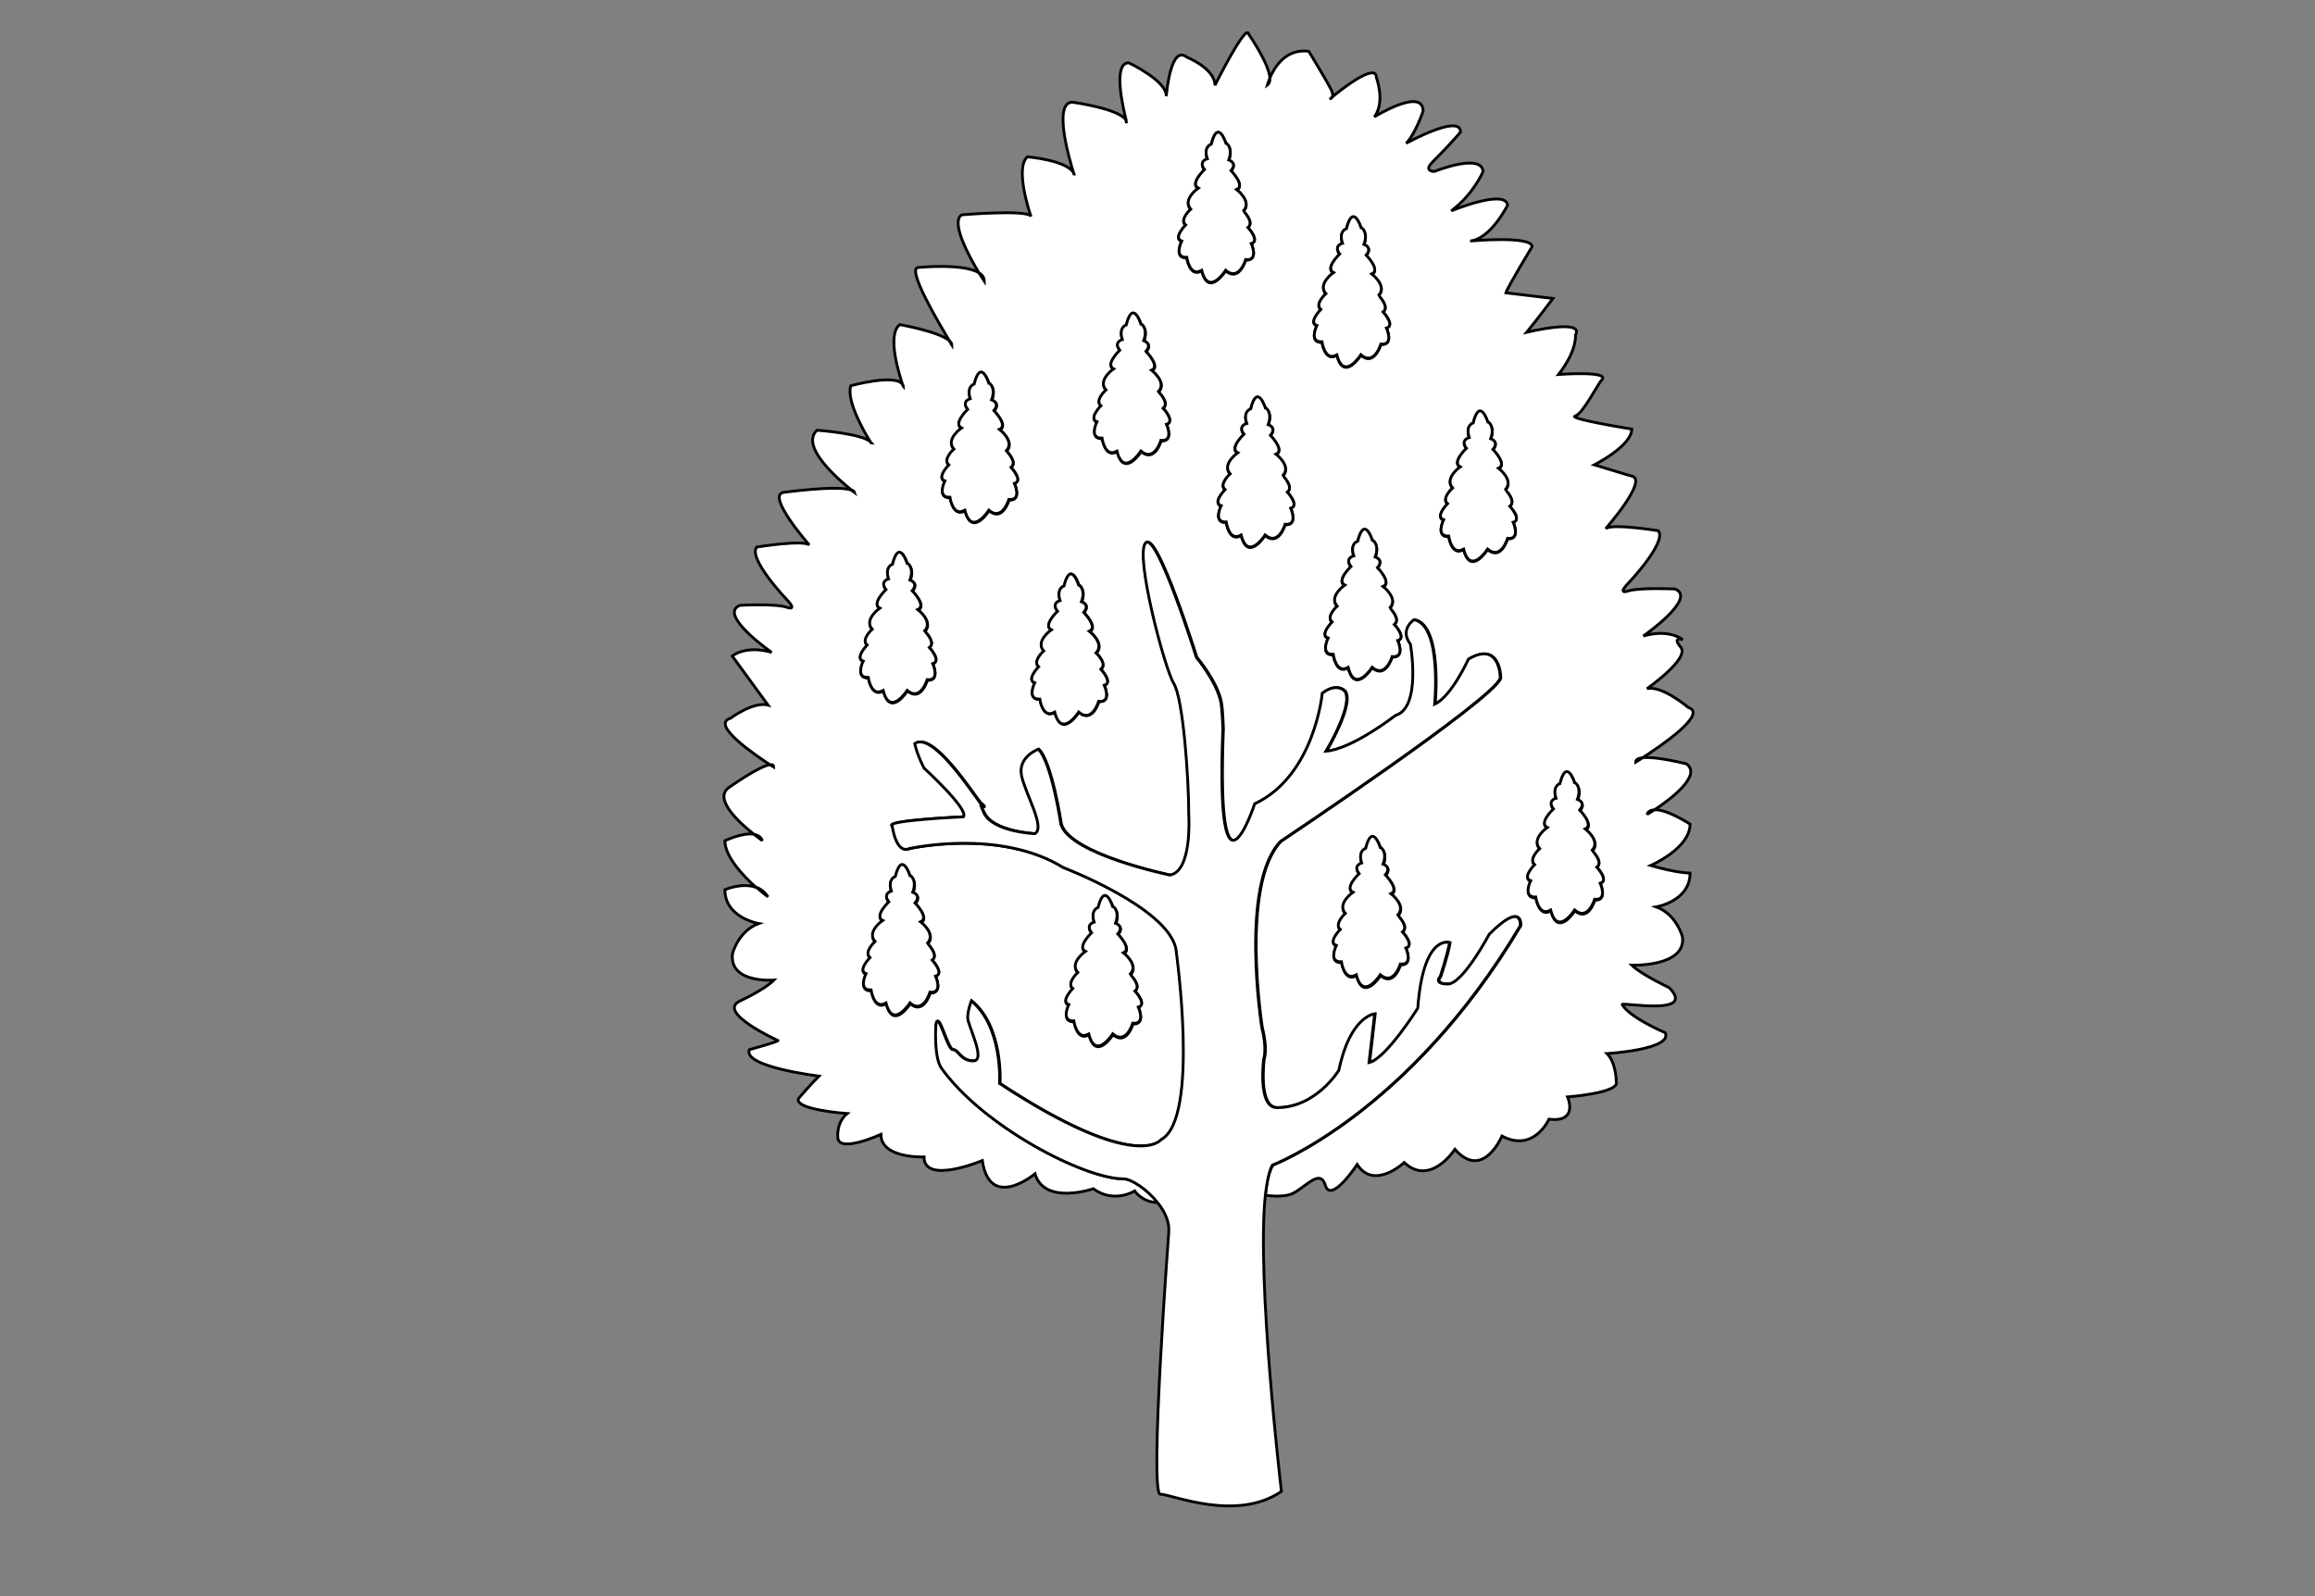 <?xml version="1.0" encoding="utf-8"?>
<!-- Generator: Adobe Illustrator 15.0.0, SVG Export Plug-In . SVG Version: 6.00 Build 0)  -->
<!DOCTYPE svg PUBLIC "-//W3C//DTD SVG 1.1//EN" "http://www.w3.org/Graphics/SVG/1.1/DTD/svg11.dtd">
<svg version="1.1" id="layer_x5F_www.ABC-color.com"
	 xmlns="http://www.w3.org/2000/svg" xmlns:xlink="http://www.w3.org/1999/xlink" x="0px" y="0px" width="822px" height="567px"
	 viewBox="0 0 822 567" enable-background="new 0 0 822 567" xml:space="preserve">
<rect x="0" y="0" width="822" height="567" fill="#808080" stroke="none"/>
<rect display="none" fill="#FFFFFF" width="822" height="567"/>
<path fill="#FFFFFF" stroke="#000000" d="M338,122.6c0-0.6-0.4-1.1-1-1.7C337.6,122,338,122.6,338,122.6z M496.3,227.5
	c3.2-1-1.2-5.7-1.2-5.7c2.4-1.9-1.6-5.7-1.6-5.7c3.2-3.3-2.4-7.6-2.4-7.6c3.2-1.4-2-6.7-2-6.7c2.4-2.9-0.8-3.8-0.8-3.8
	c1.602-4.3-0.8-5.9-0.8-5.9h-0.2c-0.2-0.7-3-8.8-5.2,0.3c0,0-2.8,0.8-1.398,5.2c0,0-3.2,0.8-1,3.8c0,0-5.4,5-2.2,6.6
	c0,0-5.7,4-2.7,7.5c0,0-4.1,3.6-1.8,5.6c0,0-4.6,4.6-1.4,5.7c0,0-3,6.1,1.802,5.8c0,0,1,7,5.1,4.7l0.2-0.1c2.398,9.6,8.5,0,8.5,0
	c4.8,4.1,7.1-3.8,7.1-3.8C499.1,233.7,496.3,227.5,496.3,227.5z M400,43.7c0-0.3-0.1-0.6-0.2-0.9C399.9,43.4,400,43.7,400,43.7z
	 M268.5,315.1c2.3,2,4,3.301,4.2,3.4C271.5,316.8,270.1,315.7,268.5,315.1z M550,397.5c0,0-5.3,12-16.7,6c0,0-6.7,16-16.7,4.7
	c0,0-8.698,13.398-18,4.7c0,0-10.698,10-16.698,0.698c0,0-9.302,14.102-11.302,7.4s-8,2-12.698,3.3c-2,0.602-5.4,0.7-8.602,0.2
	c0.5-5,1.4-8.7,2.7-10.7c0,0,48.3-18.3,88-85c0,0,1-9-11,3c0,0-9.3,17.7-14.7,17.7c-5.3,0-2.7-2.7-2.7-2.7s2.7-8,3.302-12
	c0,0-9.302-3.3-11.302,23.301c0,0-11.3,18-17.3,19.301l2-17.301c0,0-8.7,0.699-12.7,20c0,0-8,13.301-22,13.301
	c-7,0-4.698-17.301-4.698-17.301s1.3-3.301-0.7-11.301c0,0-8-50.699,6.7-66c0,0,76-50.7,78-58c0,0,0-13.3-11.302-6.7
	c0,0-6,13.3-12,16c0,0,2.7-28-7.3-30c0,0-5.3,3.3-1.3,8.7c0,0,4,22.7-5.3,25.3c0,0-15.3,12-24.7,12.7c0,0,10-16.7,6.7-21.3
	c0,0-2.7-3.3-8,0.7c0,0-2.7,29.3-24,39.3c0,0-14,42.7-11.3-26.7c0,0-0.2-6.7-0.7-9.3c-1.3-7.3-8.7-16-8.7-16s-14-44.7-18-40.7
	s6.7,44.7,10,50c3.3,5.3,5.3,33.3,5.3,46.7c0,0,1.3,20-6.7,21.3c0,0-35.3-7.3-38.698-18c0,0-3.302-22-8-26.7c0,0-7.302,2.7-6,9.3
	c1.3,6.7,8.698,18.701,4.698,20.701c0,0-14.698-0.699-18-7.301c-1.3-2.5-1.398-3.199-1.1-3.3c0.2,0.3,0.4,0.5,0.5,0.601
	c1.3,1.301-0.1-0.601-0.5-0.601c-3.3-4.2-17.2-25.8-23.5-21.4c0,0,0.7,3.3,3.3,8.7c0,0,16,14.7,14,17.301c0,0-28.7,1.301-25.3,3.301
	c0,0,1.3,10,6,8c0,0,32-7.301,54.7,6.699c0,0,36.7,14,40,28.699c0,0,8.7,60.7-5.3,68c0,0-8.7,12-57.302-20c0,0,1.302-20-10-29.3
	c0,0-1.3,3.3-1.3,6s6.7,15.3,2,15.3s-5.3-4-7.3-4s-5.3-14.699-6-8.699c0,0-0.8,11.399,2,15.301c14.7,20.698,50.6,39.3,64.7,39.3
	c2.6,0,8.2,3.6,12,8.398c-5.602,0-8.3-4.1-8.3-4.1s-7.302,4.6-14.7-0.8c0,0-17.3,6-20.7-5.3c0,0-16,13.398-18.7-4.7
	c0,0-20.7,8.7-20.7-1.3c0,0-15.3,0.698-15.3-8c0,0-14.7,6.698-15.3,1.3c0,0-0.7-5.4,3.3-8.7c0,0-18.7-1.3-17.3-5.3c0,0,4-4.7,7.3-8
	c0,0-27.3-3.301-24.7-9.4c0,0,12-3.3,10-3.3c0,0-22-10-13.3-14c0,0,8.7-4,12-7.399c0,0-16,1.301-14.7-9.399c0,0,2-8,9.3-10.7
	c0,0-12-2-12-12c0,0,6.1-2.7,11.1-0.8c-4.5-4-11.1-10.9-11.1-16.601c0,0,6.3-3,10.3-2.301c1.7,1.301,2.9,2.2,3,2.301
	c-0.5-1.399-1.6-2-3-2.301c-5.1-4-14.4-12.5-9-16.5c0,0,10.8-7.7,14.7-8.2c0.8,0.5,1.3,0.8,1.3,0.8c0-0.7-0.5-0.9-1.3-0.8
	c-4.9-3.2-21.4-14.3-14-16.5c0,0,8-6,13.3-4.7L260,233c0,0,4.7-4,14-1.3c0,0-19.3-13.4-11.3-16.7c0,0,12.7-0.7,16.7,0.7
	c4,1.3,0-2.7,0-2.7s-14-14.7-10.7-18.7c0,0,16.7-2.7,18.7-0.7c0,0-15.3-17.4-9.3-18.7c0,0,19.4-2.7,24.3-0.8c0.6,0.5,1,0.8,1,0.8
	c-0.101-0.3-0.5-0.6-1-0.8c-4.101-3.3-18.601-15.5-12.3-21.3c0,0,16.3,1.2,19,4.2c0.102,0.2,0.2,0.4,0.302,0.4
	c-0.102-0.1-0.102-0.3-0.302-0.4c-1.6-2.5-8.8-14.6-7-20c0,0,16-4.4,18.4-0.4c0.1,0.4,0.2,0.7,0.3,0.8c0-0.3-0.1-0.5-0.3-0.8
	c-1.2-3.5-5.7-17.8-1-21.3c0,0,13.7,2.4,17.6,5.7c-3.6-6-15.5-26-11-26c0,0,15.9-1.6,21.5,1.9c1.102,1.8,1.9,3,1.9,3
	c0-1.3-0.7-2.3-1.9-3c-3.5-5.8-10.198-18.1-6.1-20.6c0,0,23.8-2,24.6,0.6c-0.3-0.7-5.898-17.2-1.3-21.2c0,0,14,1.2,16.4,5.7
	c0.1,0.5,0.3,0.8,0.3,0.9c0-0.3-0.1-0.6-0.3-0.9c-1.5-4.8-7.4-25.1-0.4-25.1c0,0,16.9,2.3,19.102,6.5c-1-4-5-20.5,0.898-20.5
	c0,0,13.7,6.5,13.3,11.9c0.2-2,1.7-18.3,7.302-13.9c0,0,10,4,10,10c0,0,11.3-22.7,12-18.1c0,0,7.198,10.3,7.5,15.5
	c-0.602,1.5-0.9,2.5-0.9,2.5c0.7-0.5,1-1.4,0.9-2.5c1.6-3.8,5.6-10.5,13.8-9.5c0,0,6.398,10.5,8,13.7c0.5,1.1,0.7,2,0.3,2.6
	c-0.6,0.5-0.8,0.7-0.3,0.4c0.1-0.1,0.3-0.2,0.3-0.4c2.9-2.5,15.7-12.5,15.7-7c0,0,3.3,8.7-0.7,14c0,0,17.3-10.7,17.3-2
	c0,0-2.7,8-6,11.4c0,0,19.3-10.7,19.3-4c0,0-3.3,4-10,10.7c-3.3,3.3,0.7,3.3,0.7,3.3s16.7-6.7,17.3,0c0,0-3.3,8-11.3,14
	c0,0,19.3-8,20-2c0,0-6,12-13.3,12.7c0,0,22-2,22,2c0,0-8.7,14.4-9.3,16.4l16.7,2c0,0-6,8-9.302,12c0,0,20.7-5,17.302,1
	c0,0,0.698,5.4-6,14c0,0,18.698-1.4,15.3,2c-1.3,1.3-6.7,12-9.3,12.7c-3.5,0.9,20,4.7,20,4.7c0,6-13.302,12.7-13.302,12.7
	c10.7,3.3,13.302,4,13.302,4c6,1.3-9.302,18.7-9.302,18.7c2-2,18.7,0.7,18.7,0.7c3.3,4-10.7,18.7-10.7,18.7s-4,4,0,2.7
	c4-1.3,16.7-0.7,16.7-0.7c8,3.3-11.3,16.7-11.3,16.7c9.3-2.7,14,1.3,14,1.3s-4-1.3-0.7,2.7s-12,14.7-12,14.7
	c5.3-1.3,14.7,6.7,14.7,6.7c7,2.2-9.7,13.6-16.2,17.8c-1.5,0.2-2.5,0.6-2.5,1.6c0,0,1-0.6,2.5-1.6c4.9-0.5,15.5,2.2,15.5,2.2
	c5.7,4.1-5.8,12.7-11.3,16.3c-1.3,0.102-2.3,0.5-2.7,1.7c0.102-0.1,1.2-0.7,2.7-1.7c4.5-0.199,12.6,5.102,12.6,5.102
	c0,8.699-14,14.699-14,14.699c9.302,2.699,14,2.699,14,2.699c0,10-12,12-12,12c7.302,2.7,9.302,10.7,9.302,10.7
	c1.3,10.7-18,10-18,10c3.3,3.3,13.3,8,13.3,8c10,10.3-17.2,5-16.7,6c2.7,4.7,15.3,10,15.3,10c2.7,6-20.7,7.4-20.7,7.4
	c3.302,3.3,3.302,10,3.302,10c1.3,4-17.302,5.399-17.302,5.399S560.7,398.8,550,397.5z M568.2,313.7c3.2-1-1.2-5.7-1.2-5.7
	c2.4-1.9-1.6-5.7-1.6-5.7c3.198-3.3-2.4-7.6-2.4-7.6c3.2-1.4-2-6.7-2-6.7c2.4-2.9-0.8-3.8-0.8-3.8c1.6-4.3-0.8-5.9-0.8-5.9h-0.2
	c-0.2-0.7-2.9-8.8-5.2,0.3c0,0-2.8,0.8-1.4,5.2c0,0-3.198,0.8-0.898,3.8c0,0-5.4,5-2.2,6.602c0,0-5.8,4-2.7,7.5
	c0,0-4.1,3.6-1.8,5.699c0,0-4.6,4.601-1.4,5.699c0,0-3,6.102,1.802,5.801c0,0,1,7,5.1,4.699l0.2-0.1c2.398,9.6,8.5,0,8.5,0
	c4.8,4.1,7.1-3.8,7.1-3.8C571,320,568.2,313.7,568.2,313.7z M537.3,185.5c3.2-1-1.2-5.7-1.2-5.7c2.4-1.9-1.6-5.7-1.6-5.7
	c3.2-3.3-2.4-7.6-2.4-7.6c3.2-1.4-2-6.7-2-6.7c2.4-2.9-0.8-3.8-0.8-3.8c1.602-4.3-0.8-5.9-0.8-5.9h-0.2c-0.2-0.7-3-8.8-5.2,0.3
	c0,0-2.8,0.8-1.398,5.2c0,0-3.2,0.8-1,3.8c0,0-5.4,5-2.2,6.6c0,0-5.7,4-2.7,7.5c0,0-4.1,3.6-1.8,5.6c0,0-4.6,4.6-1.4,5.7
	c0,0-3,6.1,1.802,5.8c0,0,1,7,5.1,4.7l0.2-0.1c2.398,9.6,8.5,0,8.5,0c4.8,4.1,7.1-3.8,7.1-3.8C540.1,191.7,537.3,185.5,537.3,185.5z
	 M499.2,336.7c3.2-1-1.2-5.7-1.2-5.7c2.4-1.9-1.6-5.7-1.6-5.7c3.198-3.3-2.4-7.6-2.4-7.6c3.2-1.4-2-6.7-2-6.7
	c2.4-2.9-0.8-3.8-0.8-3.8c1.6-4.3-0.8-5.9-0.8-5.9h-0.2c-0.2-0.7-2.9-8.8-5.2,0.3c0,0-2.8,0.801-1.4,5.2c0,0-3.198,0.8-0.898,3.8
	c0,0-5.4,5-2.2,6.602c0,0-5.8,4-2.7,7.5c0,0-4.1,3.6-1.8,5.699c0,0-4.6,4.601-1.4,5.699c0,0-3,6.102,1.802,5.801c0,0,1,7,5.1,4.699
	l0.2-0.1c2.398,9.6,8.5,0,8.5,0c4.8,4.1,7.1-3.8,7.1-3.8C502,343,499.2,336.7,499.2,336.7z M492.3,116.5c3.2-1-1.2-5.7-1.2-5.7
	c2.4-1.9-1.6-5.7-1.6-5.7c3.2-3.3-2.4-7.6-2.4-7.6c3.2-1.4-2-6.7-2-6.7c2.4-2.9-0.8-3.8-0.8-3.8c1.602-4.3-0.8-5.9-0.8-5.9h-0.2
	c-0.2-0.7-3-8.8-5.2,0.3c0,0-2.8,0.8-1.398,5.2c0,0-3.2,0.8-1,3.8c0,0-5.4,5-2.2,6.6c0,0-5.7,4-2.7,7.5c0,0-4.1,3.6-1.8,5.6
	c0,0-4.6,4.6-1.4,5.7c0,0-3,6.1,1.802,5.8c0,0,1,7,5.1,4.7l0.2-0.1c2.398,9.6,8.5,0,8.5,0c4.8,4.1,7.1-3.8,7.1-3.8
	C495.1,122.7,492.3,116.5,492.3,116.5z M458.3,180.5c3.2-1-1.2-5.7-1.2-5.7c2.4-1.9-1.6-5.7-1.6-5.7c3.2-3.3-2.4-7.6-2.4-7.6
	c3.2-1.4-2-6.7-2-6.7c2.4-2.9-0.8-3.8-0.8-3.8c1.602-4.3-0.8-5.9-0.8-5.9h-0.2c-0.2-0.7-3-8.8-5.2,0.3c0,0-2.8,0.8-1.398,5.2
	c0,0-3.2,0.8-1,3.8c0,0-5.4,5-2.2,6.6c0,0-5.7,4-2.7,7.5c0,0-4.1,3.6-1.8,5.6c0,0-4.6,4.6-1.4,5.7c0,0-3,6.1,1.802,5.8
	c0,0,1,7,5.1,4.7l0.2-0.1c2.398,9.6,8.5,0,8.5,0c4.8,4.1,7.1-3.8,7.1-3.8C461.1,186.7,458.3,180.5,458.3,180.5z M444.3,86.5
	c3.2-1-1.2-5.7-1.2-5.7c2.4-1.9-1.6-5.7-1.6-5.7c3.2-3.3-2.4-7.6-2.4-7.6c3.2-1.4-2-6.7-2-6.7c2.4-2.9-0.8-3.8-0.8-3.8
	c1.602-4.3-0.8-5.9-0.8-5.9h-0.2c-0.2-0.7-3-8.8-5.2,0.3c0,0-2.8,0.8-1.398,5.2c0,0-3.2,0.8-1,3.8c0,0-5.4,5-2.2,6.6
	c0,0-5.7,4-2.7,7.5c0,0-4.1,3.6-1.8,5.6c0,0-4.6,4.6-1.4,5.7c0,0-3,6.1,1.802,5.8c0,0,1,7,5.1,4.7l0.2-0.1c2.398,9.6,8.5,0,8.5,0
	c4.8,4.1,7.1-3.8,7.1-3.8C447.1,92.7,444.3,86.5,444.3,86.5z M414.2,150.7c3.2-1-1.2-5.7-1.2-5.7c2.4-1.9-1.6-5.7-1.6-5.7
	c3.198-3.3-2.4-7.6-2.4-7.6c3.2-1.4-2-6.7-2-6.7c2.4-2.9-0.8-3.8-0.8-3.8c1.6-4.3-0.8-5.9-0.8-5.9h-0.2c-0.2-0.7-3-8.8-5.2,0.3
	c0,0-2.8,0.8-1.4,5.2c0,0-3.198,0.8-0.898,3.8c0,0-5.4,5-2.2,6.6c0,0-5.8,4-2.7,7.5c0,0-4.1,3.6-1.8,5.6c0,0-4.6,4.6-1.4,5.7
	c0,0-3,6.1,1.802,5.8c0,0,1,7,5.1,4.7l0.2-0.1c2.398,9.6,8.5,0,8.5,0c4.8,4.1,7.1-3.8,7.1-3.8C417,157,414.2,150.7,414.2,150.7z
	 M404.2,357.7c3.2-1-1.2-5.7-1.2-5.7c2.4-1.9-1.6-5.7-1.6-5.7c3.198-3.3-2.4-7.6-2.4-7.6c3.2-1.4-2-6.7-2-6.7
	c2.4-2.9-0.8-3.8-0.8-3.8c1.6-4.3-0.8-5.9-0.8-5.9h-0.2c-0.2-0.7-3-8.8-5.2,0.3c0,0-2.8,0.801-1.4,5.2c0,0-3.198,0.8-0.898,3.8
	c0,0-5.4,5-2.2,6.602c0,0-5.8,4-2.7,7.5c0,0-4.1,3.6-1.8,5.699c0,0-4.6,4.601-1.4,5.699c0,0-3,6.102,1.802,5.801c0,0,1,7,5.1,4.699
	l0.2-0.1c2.398,9.6,8.5,0,8.5,0c4.8,4.1,7.1-3.8,7.1-3.8C407,364,404.2,357.7,404.2,357.7z M392.1,243.4c3.2-1-1.198-5.7-1.198-5.7
	c2.398-1.9-1.602-5.7-1.602-5.7c3.2-3.3-2.398-7.7-2.398-7.7c3.198-1.4-2-6.7-2-6.7c2.398-2.9-0.802-3.8-0.802-3.8
	c1.602-4.3-0.8-5.9-0.8-5.9h-0.2c-0.198-0.7-2.898-8.8-5.198,0.3c0,0-2.802,0.8-1.4,5.2c0,0-3.2,0.8-0.9,3.8c0,0-5.398,5-2.198,6.6
	c0,0-5.802,4-2.7,7.5c0,0-4.102,3.6-1.8,5.6c0,0-4.602,4.6-1.4,5.7c0,0-3,6.1,1.8,5.8c0,0,1,7,5.102,4.7l0.198-0.1
	c2.4,9.6,8.5,0,8.5,0c4.802,4.1,7.102-3.8,7.102-3.8C394.9,249.6,392.1,243.4,392.1,243.4z M360.2,171.7c3.2-1-1.2-5.7-1.2-5.7
	c2.4-1.9-1.6-5.7-1.6-5.7c3.198-3.3-2.4-7.6-2.4-7.6c3.2-1.4-2-6.7-2-6.7c2.4-2.9-0.8-3.8-0.8-3.8c1.6-4.3-0.8-5.9-0.8-5.9h-0.2
	c-0.2-0.7-3-8.8-5.2,0.3c0,0-2.8,0.8-1.4,5.2c0,0-3.198,0.8-0.898,3.8c0,0-5.4,5-2.2,6.6c0,0-5.8,4-2.7,7.5c0,0-4.1,3.6-1.8,5.6
	c0,0-4.6,4.6-1.4,5.7c0,0-3,6.1,1.802,5.8c0,0,1,7,5.1,4.7l0.2-0.1c2.398,9.6,8.5,0,8.5,0c4.8,4.1,7.1-3.8,7.1-3.8
	C363,178,360.2,171.7,360.2,171.7z M332.2,346.7c3.2-1-1.2-5.7-1.2-5.7c2.4-1.9-1.6-5.7-1.6-5.7c3.198-3.3-2.4-7.6-2.4-7.6
	c3.2-1.4-2-6.7-2-6.7c2.4-2.9-0.8-3.8-0.8-3.8c1.6-4.3-0.8-5.9-0.8-5.9h-0.2c-0.2-0.7-3-8.8-5.2,0.3c0,0-2.8,0.801-1.4,5.2
	c0,0-3.198,0.8-0.898,3.8c0,0-5.4,5-2.2,6.602c0,0-5.8,4-2.7,7.5c0,0-4.1,3.6-1.8,5.699c0,0-4.6,4.601-1.4,5.699
	c0,0-3,6.102,1.802,5.801c0,0,1,7,5.1,4.699l0.2-0.1c2.398,9.6,8.5,0,8.5,0c4.8,4.1,7.1-3.8,7.1-3.8
	C335,353,332.2,346.7,332.2,346.7z M331.2,235.7c3.2-1-1.2-5.7-1.2-5.7c2.4-1.9-1.6-5.7-1.6-5.7c3.198-3.3-2.4-7.6-2.4-7.6
	c3.2-1.4-2-6.7-2-6.7c2.4-2.9-0.8-3.8-0.8-3.8c1.6-4.3-0.8-5.9-0.8-5.9h-0.2c-0.2-0.7-3-8.8-5.2,0.3c0,0-2.8,0.8-1.4,5.2
	c0,0-3.198,0.8-0.898,3.8c0,0-5.4,5-2.2,6.6c0,0-5.8,4-2.7,7.5c0,0-4.1,3.6-1.8,5.6c0,0-4.6,4.6-1.4,5.7c0,0-3,6.1,1.802,5.8
	c0,0,1,7,5.1,4.7l0.2-0.1c2.398,9.6,8.5,0,8.5,0c4.8,4.1,7.1-3.8,7.1-3.8C334,242,331.2,235.7,331.2,235.7z"/>
<path fill="#FFFFFF" stroke="#000000" d="M449.3,424.4c-3.2,30.198,5.7,105.3,5.7,105.3c-16,11-39,1-43,1s3-93,3-93V436
	c-0.2-3.1-1.8-6.2-4-8.9c-3.8-4.8-9.4-8.398-12-8.398c-14.1,0-50-18.7-64.7-39.301c-2.8-3.899-2-15.301-2-15.301c0.7-6,4,8.7,6,8.7
	s2.7,4,7.3,4c4.7,0-2-12.7-2-15.3c0-2.7,1.302-6,1.302-6c11.3,9.3,10,29.3,10,29.3c48.698,32,57.3,20,57.3,20c14-7.3,5.3-68,5.3-68
	c-3.3-14.7-40-28.7-40-28.7c-22.7-14-54.7-6.699-54.7-6.699c-4.7,2-6-8-6-8c-3.3-2,25.3-3.301,25.3-3.301c2-2.699-14-17.3-14-17.3
	c-2.698-5.3-3.3-8.7-3.3-8.7c6.3-4.4,20.2,17.2,23.5,21.4c-0.2,0-0.1,0.7,1.102,3.3c3.3,6.7,18,7.3,18,7.3c4-2-3.302-14-4.7-20.7
	c-1.3-6.7,6-9.3,6-9.3c4.7,4.7,8,26.7,8,26.7c3.3,10.7,38.7,18,38.7,18c8-1.3,6.698-21.3,6.698-21.3c0-13.3-2-41.3-5.3-46.7
	c-3.3-5.3-14-46-10-50s18,40.7,18,40.7s7.3,8.7,8.7,16c0.5,2.6,0.7,9.3,0.7,9.3c-2.7,69.3,11.3,26.7,11.3,26.7
	c21.3-10,24-39.3,24-39.3c5.3-4,8-0.7,8-0.7c3.3,4.7-6.7,21.3-6.7,21.3c9.3-0.7,24.7-12.7,24.7-12.7c9.3-2.7,5.3-25.3,5.3-25.3
	c-4-5.3,1.3-8.7,1.3-8.7c10,2,7.302,30,7.302,30c6-2.7,12-16,12-16c11.3-6.7,11.3,6.7,11.3,6.7c-2,7.3-78,58-78,58
	c-14.7,15.3-6.7,66-6.7,66c2,8,0.7,11.3,0.7,11.3s-2.3,17.301,4.7,17.301c14,0,22-13.301,22-13.301c4-19.3,12.698-20,12.698-20
	l-2,17.301c6-1.301,17.302-19.301,17.302-19.301c2-26.699,11.3-23.3,11.3-23.3c-0.7,4-3.3,12-3.3,12s-2.7,2.7,2.698,2.7
	c5.302,0,14.7-17.7,14.7-17.7c12-12,11-3,11-3c-39.7,66.7-88,85-88,85C450.7,415.7,449.9,419.4,449.3,424.4z"/>
<path fill="#FFFFFF" stroke="#000000" d="M348.5,285.4c0.4,0,1.7,1.8,0.5,0.6C348.9,285.9,348.7,285.7,348.5,285.4z"/>
<path fill="#FFFFFF" stroke="#000000" d="M498,331c0,0,4.4,4.8,1.2,5.7c0,0,2.8,6.2-2,5.7c0,0-2.3,7.898-7.102,3.8
	c0,0-6.1,9.6-8.5,0l-0.198,0.1c-4.102,2.3-5.102-4.7-5.102-4.7c-4.8,0.2-1.8-5.8-1.8-5.8c-3.2-1.1,1.4-5.7,1.4-5.7
	c-2.302-2,1.8-5.699,1.8-5.699c-3.102-3.5,2.7-7.5,2.7-7.5c-3.2-1.601,2.198-6.601,2.198-6.601c-2.3-3,0.9-3.8,0.9-3.8
	c-1.4-4.4,1.4-5.2,1.4-5.2c2.3-9.1,5-0.899,5.198-0.3h0.2c0,0,2.4,1.5,0.8,5.9c0,0,3.2,1,0.802,3.8c0,0,5.198,5.3,2,6.7
	c0,0,5.6,4.3,2.398,7.6C496.4,325.3,500.4,329.1,498,331z"/>
<path fill="#FFFFFF" stroke="#000000" d="M403,352c0,0,4.4,4.8,1.2,5.7c0,0,2.8,6.2-2,5.7c0,0-2.3,7.898-7.102,3.8
	c0,0-6.1,9.6-8.5,0l-0.198,0.1c-4.102,2.3-5.102-4.7-5.102-4.7c-4.8,0.2-1.8-5.8-1.8-5.8c-3.1-1.1,1.4-5.7,1.4-5.7
	c-2.302-2,1.8-5.699,1.8-5.699c-3.102-3.5,2.7-7.5,2.7-7.5c-3.1-1.601,2.2-6.601,2.2-6.601c-2.3-3,0.9-3.8,0.9-3.8
	c-1.4-4.4,1.4-5.2,1.4-5.2c2.3-9.1,5-0.899,5.198-0.3h0.2c0,0,2.4,1.5,0.8,5.9c0,0,3.2,1,0.802,3.8c0,0,5.198,5.3,2,6.7
	c0,0,5.6,4.3,2.398,7.6C401.4,346.3,405.4,350.1,403,352z"/>
<path fill="#FFFFFF" stroke="#000000" d="M413,145c0,0,4.4,4.8,1.2,5.7c0,0,2.8,6.2-2,5.7c0,0-2.3,7.9-7.102,3.8c0,0-6.1,9.6-8.5,0
	l-0.198,0.1c-4.102,2.3-5.102-4.7-5.102-4.7c-4.8,0.2-1.8-5.8-1.8-5.8c-3.1-1.1,1.4-5.7,1.4-5.7c-2.302-2,1.8-5.6,1.8-5.6
	c-3.102-3.5,2.7-7.5,2.7-7.5c-3.102-1.6,2.198-6.6,2.198-6.6c-2.3-3,0.9-3.8,0.9-3.8c-1.4-4.4,1.4-5.2,1.4-5.2
	c2.3-9.1,5-0.9,5.198-0.3h0.2c0,0,2.4,1.5,0.8,5.9c0,0,3.2,1,0.802,3.8c0,0,5.198,5.3,2,6.7c0,0,5.6,4.3,2.398,7.6
	C411.4,139.3,415.4,143.1,413,145z"/>
<path fill="#FFFFFF" stroke="#000000" d="M567,308c0,0,4.4,4.8,1.2,5.7c0,0,2.8,6.2-2,5.7c0,0-2.3,7.898-7.102,3.8
	c0,0-6.1,9.6-8.5,0l-0.198,0.1c-4.102,2.3-5.102-4.7-5.102-4.7c-4.8,0.2-1.8-5.8-1.8-5.8c-3.2-1.1,1.4-5.7,1.4-5.7
	c-2.302-2,1.8-5.699,1.8-5.699c-3.102-3.5,2.7-7.5,2.7-7.5c-3.2-1.601,2.198-6.601,2.198-6.601c-2.3-3,0.9-3.8,0.9-3.8
	c-1.4-4.4,1.4-5.2,1.4-5.2c2.3-9.1,5-0.9,5.199-0.3h0.199c0,0,2.4,1.5,0.801,5.9c0,0,3.199,1,0.801,3.8c0,0,5.199,5.3,2,6.7
	c0,0,5.6,4.3,2.398,7.6C565.4,302.3,569.4,306.1,567,308z"/>
<path fill="#FFFFFF" stroke="#000000" d="M330,230c0,0,4.4,4.8,1.2,5.7c0,0,2.8,6.2-2,5.7c0,0-2.3,7.9-7.102,3.8c0,0-6.1,9.6-8.5,0
	l-0.198,0.1c-4.102,2.3-5.102-4.7-5.102-4.7c-4.8,0.2-1.8-5.8-1.8-5.8c-3.1-1.1,1.4-5.7,1.4-5.7c-2.301-2,1.8-5.6,1.8-5.6
	c-3.102-3.5,2.7-7.5,2.7-7.5c-3.102-1.6,2.198-6.6,2.198-6.6c-2.3-3,0.9-3.8,0.9-3.8c-1.4-4.4,1.4-5.2,1.4-5.2
	c2.3-9.1,5-0.9,5.198-0.3h0.2c0,0,2.4,1.5,0.8,5.9c0,0,3.2,1,0.802,3.8c0,0,5.198,5.3,2,6.7c0,0,5.6,4.3,2.398,7.6
	C328.4,224.3,332.4,228.1,330,230z"/>
<path fill="#FFFFFF" stroke="#000000" d="M536.1,179.8c0,0,4.4,4.8,1.2,5.7c0,0,2.8,6.2-2,5.7c0,0-2.3,7.9-7.1,3.8
	c0,0-6.102,9.6-8.5,0l-0.2,0.1c-4.1,2.3-5.1-4.7-5.1-4.7c-4.802,0.2-1.802-5.8-1.802-5.8c-3.198-1.1,1.4-5.7,1.4-5.7
	c-2.3-2,1.8-5.6,1.8-5.6c-3.1-3.5,2.7-7.5,2.7-7.5c-3.1-1.6,2.2-6.6,2.2-6.6c-2.3-3,1-3.8,1-3.8c-1.5-4.4,1.398-5.2,1.398-5.2
	c2.302-9.1,5-0.9,5.2-0.3h0.2c0,0,2.4,1.6,0.8,5.9c0,0,3.2,1,0.8,3.8c0,0,5.2,5.3,2,6.7c0,0,5.602,4.3,2.4,7.6
	C534.5,174,538.5,177.9,536.1,179.8z"/>
<path fill="#FFFFFF" stroke="#000000" d="M390.9,237.7c0,0,4.398,4.8,1.198,5.7c0,0,2.802,6.2-2,5.7c0,0-2.3,7.9-7.1,3.8
	c0,0-6.1,9.6-8.5,0l-0.2,0.1c-4.1,2.3-5.1-4.7-5.1-4.7c-4.8,0.2-1.8-5.8-1.8-5.8c-3.102-1.1,1.398-5.7,1.398-5.7
	c-2.3-2,1.8-5.6,1.8-5.6c-3.1-3.5,2.7-7.5,2.7-7.5c-3.1-1.6,2.2-6.6,2.2-6.6c-2.3-3,0.9-3.8,0.9-3.8c-1.4-4.4,1.398-5.2,1.398-5.2
	c2.3-9.1,5-0.9,5.2-0.3h0.2c0,0,2.398,1.6,0.8,5.9c0,0,3.2,1,0.8,3.8c0,0,5.2,5.3,2,6.7c0,0,5.602,4.3,2.4,7.7
	C389.3,232,393.3,235.8,390.9,237.7z"/>
<path id="www.ABC-color.com" fill="#FFFFFF" stroke="#000000" d="M443.1,80.8c0,0,4.4,4.8,1.2,5.7c0,0,2.8,6.2-2,5.7
	c0,0-2.3,7.9-7.1,3.8c0,0-6.102,9.6-8.5,0l-0.2,0.1c-4.1,2.3-5.1-4.7-5.1-4.7c-4.802,0.2-1.802-5.8-1.802-5.8
	c-3.198-1.1,1.4-5.7,1.4-5.7c-2.3-2,1.8-5.6,1.8-5.6c-3.1-3.5,2.7-7.5,2.7-7.5c-3.1-1.6,2.2-6.6,2.2-6.6c-2.3-3,1-3.8,1-3.8
	c-1.5-4.4,1.398-5.2,1.398-5.2c2.302-9.1,5-0.9,5.2-0.3h0.2c0,0,2.4,1.6,0.8,5.9c0,0,3.2,1,0.8,3.8c0,0,5.2,5.3,2,6.7
	c0,0,5.602,4.3,2.4,7.6C441.5,75,445.5,78.9,443.1,80.8z"/>
<path fill="#FFFFFF" stroke="#000000" d="M491.1,110.8c0,0,4.4,4.8,1.2,5.7c0,0,2.8,6.2-2,5.7c0,0-2.3,7.9-7.1,3.8
	c0,0-6.102,9.6-8.5,0l-0.2,0.1c-4.1,2.3-5.1-4.7-5.1-4.7c-4.802,0.2-1.802-5.8-1.802-5.8c-3.198-1.1,1.4-5.7,1.4-5.7
	c-2.3-2,1.8-5.6,1.8-5.6c-3.1-3.5,2.7-7.5,2.7-7.5c-3.1-1.6,2.2-6.6,2.2-6.6c-2.3-3,1-3.8,1-3.8c-1.5-4.4,1.398-5.2,1.398-5.2
	c2.302-9.1,5-0.9,5.2-0.3h0.2c0,0,2.4,1.6,0.8,5.9c0,0,3.2,1,0.8,3.8c0,0,5.2,5.3,2,6.7c0,0,5.602,4.3,2.4,7.6
	C489.5,105,493.5,108.9,491.1,110.8z"/>
<path fill="#FFFFFF" stroke="#000000" d="M495.1,221.8c0,0,4.4,4.8,1.2,5.7c0,0,2.8,6.2-2,5.7c0,0-2.3,7.9-7.1,3.8
	c0,0-6.102,9.6-8.5,0l-0.2,0.1c-4.1,2.3-5.1-4.7-5.1-4.7c-4.802,0.2-1.802-5.8-1.802-5.8c-3.198-1.1,1.4-5.7,1.4-5.7
	c-2.3-2,1.8-5.6,1.8-5.6c-3.1-3.5,2.7-7.5,2.7-7.5c-3.1-1.6,2.2-6.6,2.2-6.6c-2.3-3,1-3.8,1-3.8c-1.5-4.4,1.398-5.2,1.398-5.2
	c2.302-9.1,5-0.9,5.2-0.3h0.2c0,0,2.4,1.6,0.8,5.9c0,0,3.2,1,0.8,3.8c0,0,5.2,5.3,2,6.7c0,0,5.602,4.3,2.4,7.6
	C493.5,216,497.5,219.9,495.1,221.8z"/>
<path fill="#FFFFFF" stroke="#000000" d="M457.1,174.8c0,0,4.4,4.8,1.2,5.7c0,0,2.8,6.2-2,5.7c0,0-2.3,7.9-7.1,3.8
	c0,0-6.102,9.6-8.5,0l-0.2,0.1c-4.1,2.3-5.1-4.7-5.1-4.7c-4.802,0.2-1.802-5.8-1.802-5.8c-3.198-1.1,1.4-5.7,1.4-5.7
	c-2.3-2,1.8-5.6,1.8-5.6c-3.1-3.5,2.7-7.5,2.7-7.5c-3.1-1.6,2.2-6.6,2.2-6.6c-2.3-3,1-3.8,1-3.8c-1.5-4.4,1.398-5.2,1.398-5.2
	c2.302-9.1,5-0.9,5.2-0.3h0.2c0,0,2.4,1.6,0.8,5.9c0,0,3.2,1,0.8,3.8c0,0,5.2,5.3,2,6.7c0,0,5.602,4.3,2.4,7.6
	C455.5,169,459.5,172.9,457.1,174.8z"/>
<path fill="#FFFFFF" stroke="#000000" d="M331,341c0,0,4.4,4.8,1.2,5.7c0,0,2.8,6.2-2,5.7c0,0-2.3,7.898-7.102,3.8
	c0,0-6.1,9.6-8.5,0l-0.198,0.1c-4.102,2.3-5.102-4.7-5.102-4.7c-4.8,0.2-1.8-5.8-1.8-5.8c-3.1-1.1,1.4-5.7,1.4-5.7
	c-2.302-2,1.8-5.699,1.8-5.699c-3.102-3.5,2.7-7.5,2.7-7.5c-3.1-1.601,2.2-6.601,2.2-6.601c-2.3-3,0.9-3.8,0.9-3.8
	c-1.4-4.4,1.4-5.2,1.4-5.2c2.3-9.1,5-0.899,5.198-0.3h0.2c0,0,2.4,1.5,0.8,5.9c0,0,3.2,1,0.802,3.8c0,0,5.198,5.3,2,6.7
	c0,0,5.6,4.3,2.398,7.6C329.4,335.3,333.4,339.1,331,341z"/>
<path fill="#FFFFFF" stroke="#000000" d="M359,166c0,0,4.4,4.8,1.2,5.7c0,0,2.8,6.2-2,5.7c0,0-2.3,7.9-7.102,3.8c0,0-6.1,9.6-8.5,0
	l-0.198,0.1c-4.102,2.3-5.102-4.7-5.102-4.7c-4.8,0.2-1.8-5.8-1.8-5.8c-3.1-1.1,1.4-5.7,1.4-5.7c-2.302-2,1.8-5.6,1.8-5.6
	c-3.102-3.5,2.7-7.5,2.7-7.5c-3.102-1.6,2.198-6.6,2.198-6.6c-2.3-3,0.9-3.8,0.9-3.8c-1.4-4.4,1.4-5.2,1.4-5.2
	c2.3-9.1,5-0.9,5.198-0.3h0.2c0,0,2.4,1.5,0.8,5.9c0,0,3.2,1,0.802,3.8c0,0,5.198,5.3,2,6.7c0,0,5.6,4.3,2.398,7.6
	C357.4,160.3,361.4,164.1,359,166z"/>
<path fill="#FFFFFF" stroke="#000000" d="M302.3,174c0.5,0.2,0.9,0.5,1,0.8C303.3,174.7,302.9,174.4,302.3,174z"/>
</svg>
